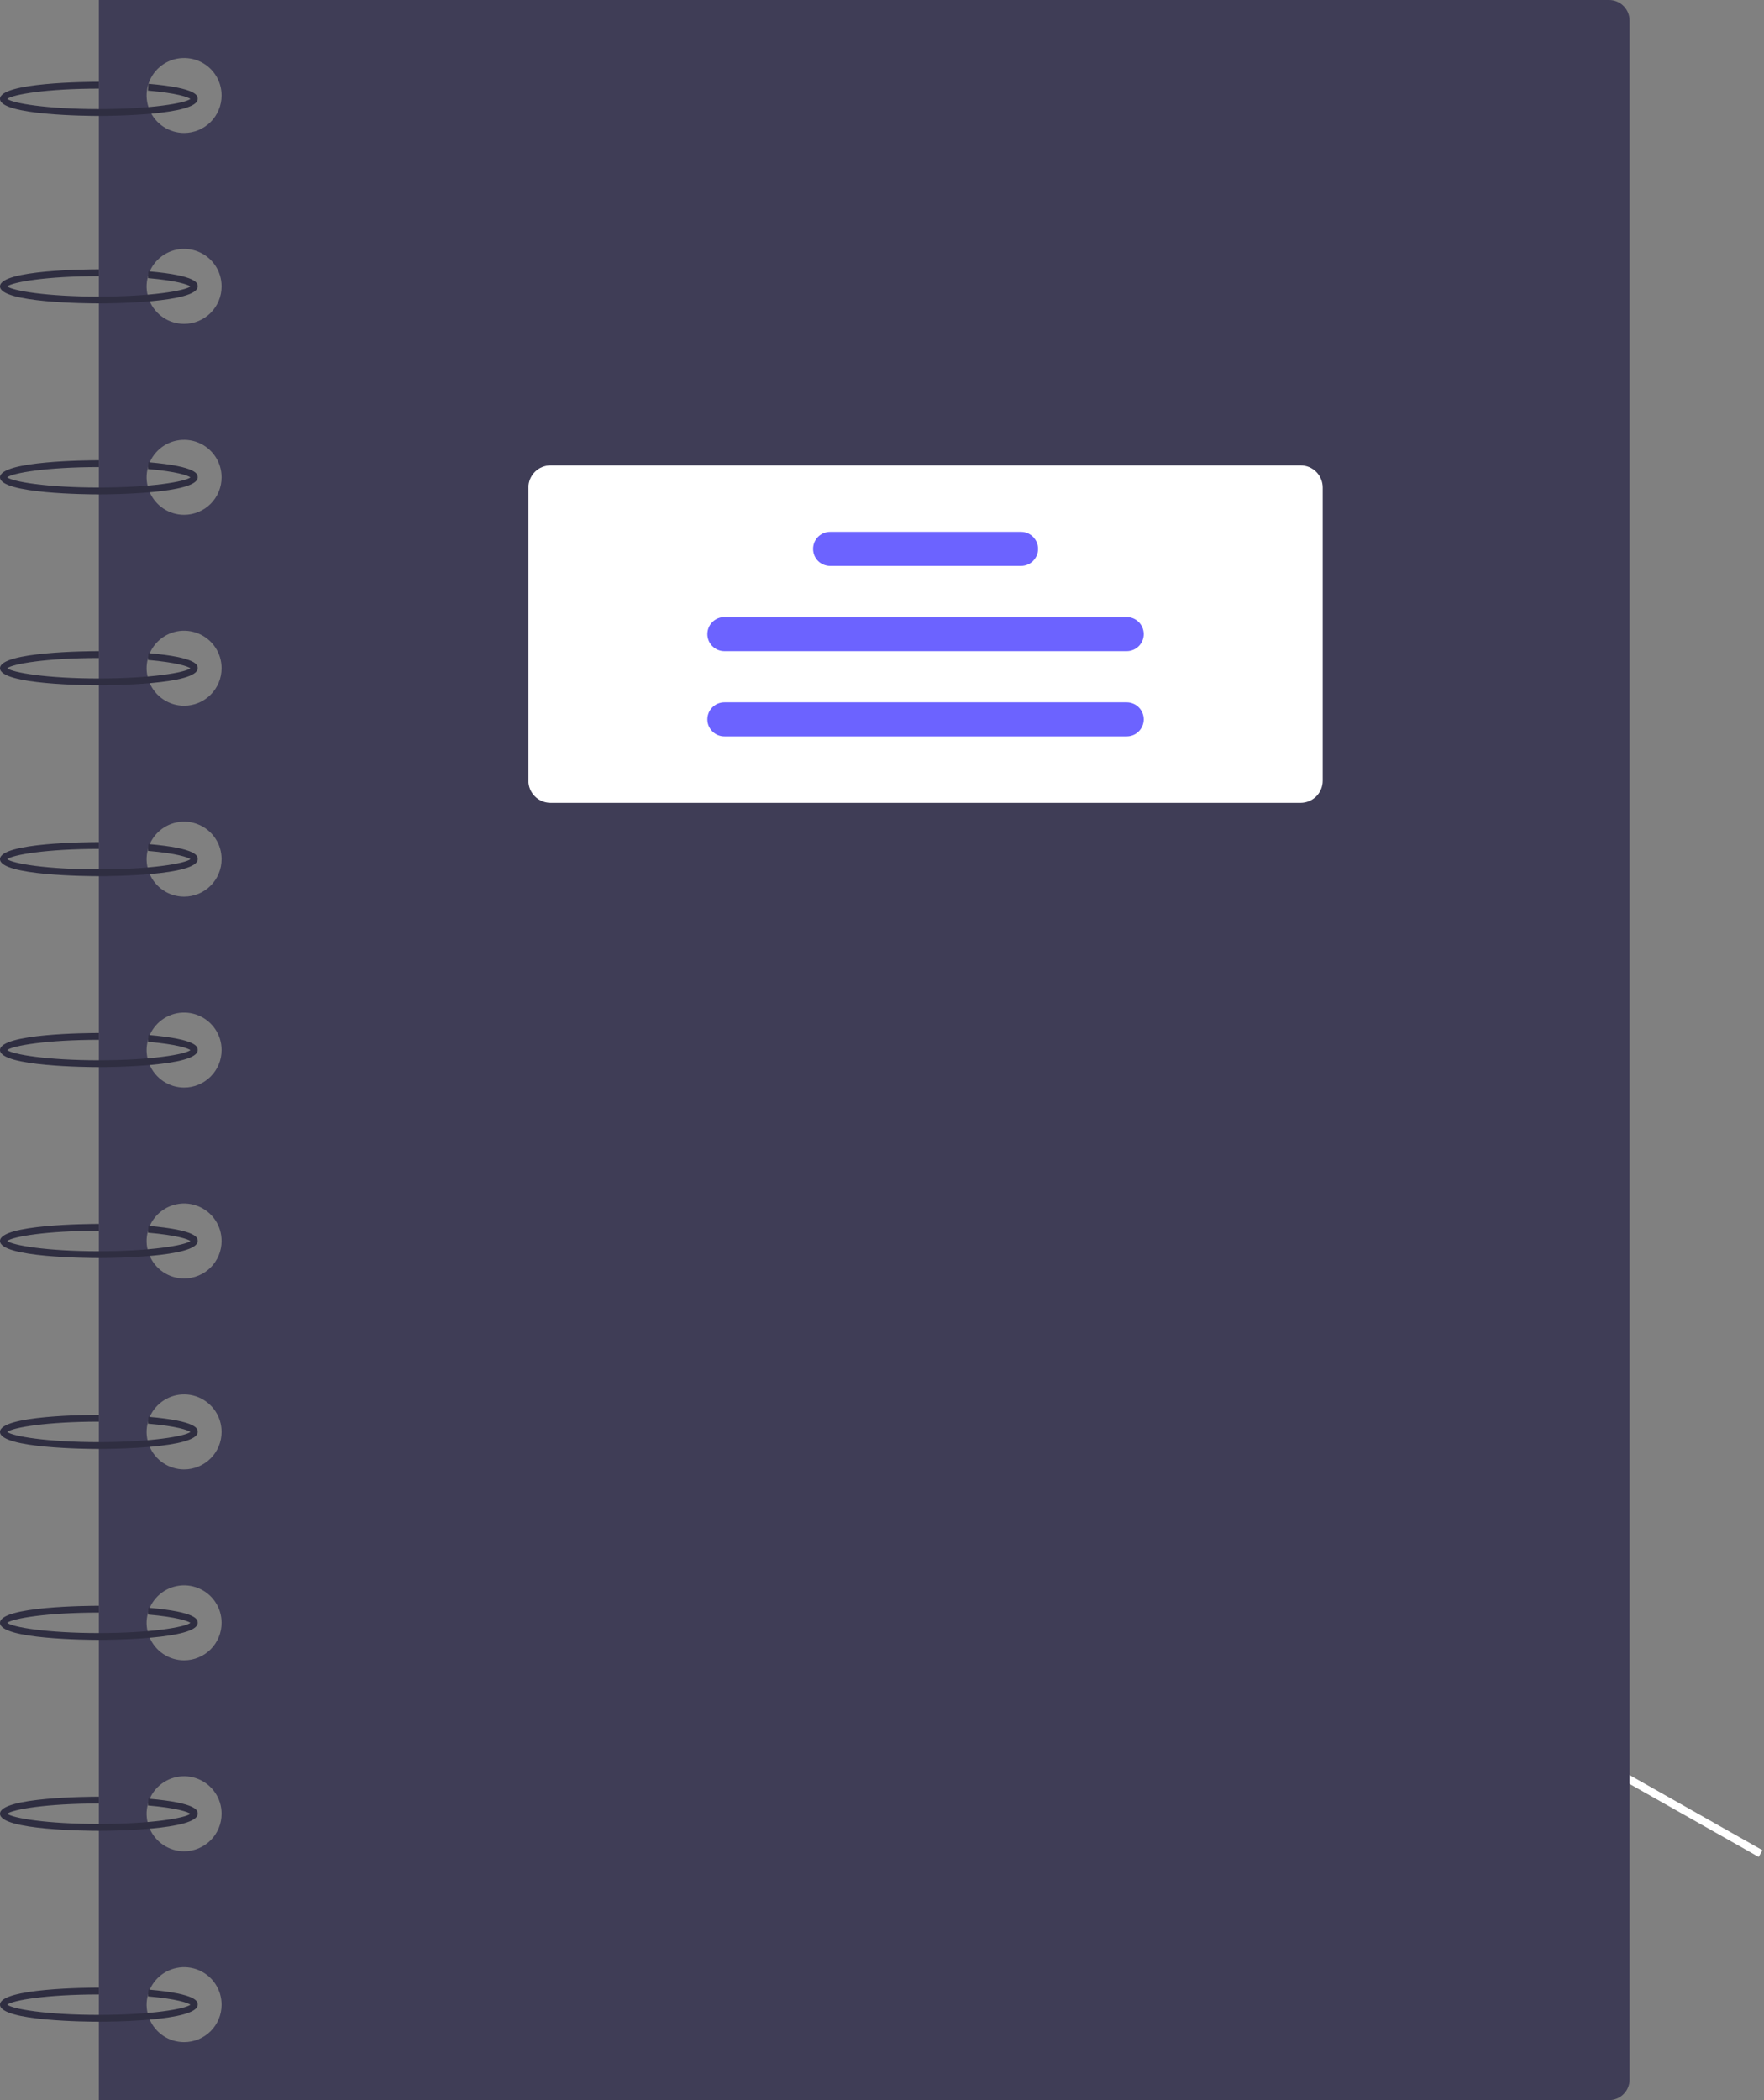 <svg width="42" height="50" viewBox="0 0 42 50" fill="none" xmlns="http://www.w3.org/2000/svg">
<rect x="0" y="0" width="42" height="50" fill="#808080" stroke="none"/>
<path d="M18.184 30.606L18.094 30.766L41.873 44.21L41.963 44.05L18.184 30.606Z" fill="white"/>
<path d="M38.312 0H2.354V50H38.312C38.441 50 38.565 49.949 38.656 49.857C38.748 49.766 38.799 49.642 38.799 49.513V0.487C38.799 0.358 38.748 0.234 38.656 0.143C38.565 0.051 38.441 2.7754e-06 38.312 0V0ZM4.383 48.62C4.207 48.62 4.034 48.568 3.887 48.47C3.741 48.371 3.626 48.232 3.559 48.069C3.491 47.906 3.473 47.726 3.508 47.553C3.542 47.38 3.627 47.221 3.752 47.096C3.877 46.971 4.036 46.886 4.209 46.852C4.382 46.817 4.562 46.835 4.725 46.902C4.888 46.97 5.028 47.084 5.126 47.231C5.224 47.378 5.276 47.551 5.276 47.727C5.276 47.844 5.253 47.961 5.208 48.069C5.163 48.177 5.098 48.276 5.015 48.359C4.932 48.441 4.833 48.507 4.725 48.552C4.617 48.597 4.501 48.62 4.383 48.62V48.62ZM4.383 44.075C4.207 44.075 4.034 44.022 3.887 43.924C3.741 43.826 3.626 43.687 3.559 43.523C3.491 43.36 3.473 43.181 3.508 43.008C3.542 42.834 3.627 42.675 3.752 42.55C3.877 42.426 4.036 42.341 4.209 42.306C4.382 42.272 4.562 42.289 4.725 42.357C4.888 42.425 5.028 42.539 5.126 42.686C5.224 42.833 5.276 43.005 5.276 43.182C5.276 43.299 5.253 43.415 5.208 43.523C5.163 43.632 5.098 43.73 5.015 43.813C4.932 43.896 4.833 43.962 4.725 44.007C4.617 44.052 4.501 44.075 4.383 44.075V44.075ZM4.383 39.529C4.207 39.529 4.034 39.477 3.887 39.379C3.741 39.281 3.626 39.141 3.559 38.978C3.491 38.815 3.473 38.635 3.508 38.462C3.542 38.289 3.627 38.13 3.752 38.005C3.877 37.88 4.036 37.795 4.209 37.761C4.382 37.726 4.562 37.744 4.725 37.812C4.888 37.879 5.028 37.993 5.126 38.14C5.224 38.287 5.276 38.46 5.276 38.636C5.276 38.754 5.253 38.87 5.208 38.978C5.163 39.086 5.098 39.185 5.015 39.268C4.932 39.351 4.833 39.416 4.725 39.461C4.617 39.506 4.501 39.529 4.383 39.529V39.529ZM4.383 34.984C4.207 34.984 4.034 34.931 3.887 34.833C3.741 34.735 3.626 34.596 3.559 34.433C3.491 34.269 3.473 34.09 3.508 33.917C3.542 33.743 3.627 33.584 3.752 33.46C3.877 33.335 4.036 33.25 4.209 33.215C4.382 33.181 4.562 33.198 4.725 33.266C4.888 33.334 5.028 33.448 5.126 33.595C5.224 33.742 5.276 33.914 5.276 34.091C5.276 34.208 5.253 34.324 5.208 34.433C5.163 34.541 5.098 34.639 5.015 34.722C4.932 34.805 4.833 34.871 4.725 34.916C4.617 34.961 4.501 34.984 4.383 34.984V34.984ZM4.383 30.438C4.207 30.438 4.034 30.386 3.887 30.288C3.741 30.19 3.626 30.05 3.559 29.887C3.491 29.724 3.473 29.544 3.508 29.371C3.542 29.198 3.627 29.039 3.752 28.914C3.877 28.789 4.036 28.704 4.209 28.67C4.382 28.635 4.562 28.653 4.725 28.721C4.888 28.788 5.028 28.903 5.126 29.049C5.224 29.196 5.276 29.369 5.276 29.546C5.276 29.663 5.253 29.779 5.208 29.887C5.163 29.995 5.098 30.094 5.015 30.177C4.932 30.26 4.833 30.326 4.725 30.37C4.617 30.415 4.501 30.438 4.383 30.438V30.438ZM4.383 25.893C4.207 25.893 4.034 25.84 3.887 25.742C3.741 25.644 3.626 25.505 3.559 25.342C3.491 25.178 3.473 24.999 3.508 24.826C3.542 24.653 3.627 24.494 3.752 24.369C3.877 24.244 4.036 24.159 4.209 24.124C4.382 24.09 4.562 24.108 4.725 24.175C4.888 24.243 5.028 24.357 5.126 24.504C5.224 24.651 5.276 24.823 5.276 25C5.276 25.117 5.253 25.233 5.208 25.342C5.163 25.45 5.098 25.548 5.015 25.631C4.932 25.714 4.833 25.78 4.725 25.825C4.617 25.87 4.501 25.893 4.383 25.893V25.893ZM4.383 21.347C4.207 21.347 4.034 21.295 3.887 21.197C3.741 21.099 3.626 20.959 3.559 20.796C3.491 20.633 3.473 20.454 3.508 20.28C3.542 20.107 3.627 19.948 3.752 19.823C3.877 19.698 4.036 19.613 4.209 19.579C4.382 19.544 4.562 19.562 4.725 19.63C4.888 19.697 5.028 19.812 5.126 19.959C5.224 20.105 5.276 20.278 5.276 20.454C5.276 20.572 5.253 20.688 5.208 20.796C5.163 20.905 5.098 21.003 5.015 21.086C4.932 21.169 4.833 21.235 4.725 21.279C4.617 21.324 4.501 21.347 4.383 21.347V21.347ZM4.383 16.802C4.207 16.802 4.034 16.75 3.887 16.651C3.741 16.553 3.626 16.414 3.559 16.251C3.491 16.088 3.473 15.908 3.508 15.735C3.542 15.562 3.627 15.403 3.752 15.278C3.877 15.153 4.036 15.068 4.209 15.033C4.382 14.999 4.562 15.017 4.725 15.084C4.888 15.152 5.028 15.266 5.126 15.413C5.224 15.56 5.276 15.732 5.276 15.909C5.276 16.026 5.253 16.142 5.208 16.251C5.163 16.359 5.098 16.457 5.015 16.54C4.932 16.623 4.833 16.689 4.725 16.734C4.617 16.779 4.501 16.802 4.383 16.802V16.802ZM4.383 12.257C4.207 12.257 4.034 12.204 3.887 12.106C3.741 12.008 3.626 11.868 3.559 11.705C3.491 11.542 3.473 11.363 3.508 11.189C3.542 11.016 3.627 10.857 3.752 10.732C3.877 10.607 4.036 10.522 4.209 10.488C4.382 10.454 4.562 10.471 4.725 10.539C4.888 10.606 5.028 10.721 5.126 10.868C5.224 11.014 5.276 11.187 5.276 11.364C5.276 11.481 5.253 11.597 5.208 11.705C5.163 11.814 5.098 11.912 5.015 11.995C4.932 12.078 4.833 12.144 4.725 12.188C4.617 12.233 4.501 12.257 4.383 12.257V12.257ZM4.383 7.711C4.207 7.711 4.034 7.659 3.887 7.561C3.741 7.462 3.626 7.323 3.559 7.16C3.491 6.997 3.473 6.817 3.508 6.644C3.542 6.471 3.627 6.312 3.752 6.187C3.877 6.062 4.036 5.977 4.209 5.942C4.382 5.908 4.562 5.926 4.725 5.993C4.888 6.061 5.028 6.175 5.126 6.322C5.224 6.469 5.276 6.642 5.276 6.818C5.276 6.935 5.253 7.052 5.208 7.16C5.163 7.268 5.098 7.367 5.015 7.45C4.932 7.532 4.833 7.598 4.725 7.643C4.617 7.688 4.501 7.711 4.383 7.711V7.711ZM4.383 3.166C4.207 3.166 4.034 3.113 3.887 3.015C3.741 2.917 3.626 2.778 3.559 2.614C3.491 2.451 3.473 2.272 3.508 2.099C3.542 1.925 3.627 1.766 3.752 1.641C3.877 1.517 4.036 1.431 4.209 1.397C4.382 1.363 4.562 1.38 4.725 1.448C4.888 1.515 5.028 1.63 5.126 1.777C5.224 1.924 5.276 2.096 5.276 2.273C5.276 2.39 5.253 2.506 5.208 2.614C5.163 2.723 5.098 2.821 5.015 2.904C4.932 2.987 4.833 3.053 4.725 3.098C4.617 3.142 4.501 3.166 4.383 3.166V3.166Z" fill="#3F3D56"/>
<path d="M2.354 2.76C2.113 2.76 0 2.748 0 2.354C0 1.959 2.113 1.948 2.354 1.948V2.11C1.109 2.11 0.302 2.25 0.172 2.354C0.302 2.458 1.109 2.597 2.354 2.597C3.596 2.597 4.402 2.459 4.534 2.355C4.471 2.31 4.213 2.217 3.522 2.157L3.536 1.995C4.708 2.096 4.708 2.283 4.708 2.354C4.708 2.748 2.595 2.76 2.354 2.76Z" fill="#2F2E41"/>
<path d="M2.354 7.224C2.113 7.224 0 7.212 0 6.818C0 6.423 2.113 6.412 2.354 6.412V6.574C1.109 6.574 0.302 6.714 0.172 6.818C0.302 6.922 1.109 7.061 2.354 7.061C3.596 7.061 4.402 6.923 4.534 6.819C4.471 6.774 4.213 6.681 3.522 6.621L3.536 6.459C4.708 6.56 4.708 6.748 4.708 6.818C4.708 7.212 2.595 7.224 2.354 7.224Z" fill="#2F2E41"/>
<path d="M2.354 11.77C2.113 11.77 0 11.758 0 11.364C0 10.969 2.113 10.958 2.354 10.958V11.12C1.109 11.12 0.302 11.26 0.172 11.364C0.302 11.468 1.109 11.607 2.354 11.607C3.596 11.607 4.402 11.469 4.534 11.365C4.471 11.32 4.213 11.226 3.522 11.167L3.536 11.005C4.708 11.106 4.708 11.293 4.708 11.364C4.708 11.758 2.595 11.77 2.354 11.77Z" fill="#2F2E41"/>
<path d="M2.354 16.315C2.113 16.315 0 16.304 0 15.909C0 15.515 2.113 15.503 2.354 15.503V15.666C1.109 15.666 0.302 15.805 0.172 15.909C0.302 16.014 1.109 16.153 2.354 16.153C3.596 16.153 4.402 16.014 4.534 15.91C4.471 15.865 4.213 15.772 3.522 15.712L3.536 15.55C4.708 15.652 4.708 15.839 4.708 15.909C4.708 16.304 2.595 16.315 2.354 16.315Z" fill="#2F2E41"/>
<path d="M2.354 20.86C2.113 20.86 0 20.849 0 20.455C0 20.06 2.113 20.049 2.354 20.049V20.211C1.109 20.211 0.302 20.351 0.172 20.455C0.302 20.559 1.109 20.698 2.354 20.698C3.596 20.698 4.402 20.559 4.534 20.455C4.471 20.411 4.213 20.317 3.522 20.258L3.536 20.096C4.708 20.197 4.708 20.384 4.708 20.455C4.708 20.849 2.595 20.86 2.354 20.86Z" fill="#2F2E41"/>
<path d="M2.354 25.406C2.113 25.406 0 25.394 0 25C0 24.605 2.113 24.594 2.354 24.594V24.756C1.109 24.756 0.302 24.896 0.172 25C0.302 25.104 1.109 25.243 2.354 25.243C3.596 25.243 4.402 25.105 4.534 25.001C4.471 24.956 4.213 24.863 3.522 24.803L3.536 24.641C4.708 24.742 4.708 24.929 4.708 25C4.708 25.394 2.595 25.406 2.354 25.406Z" fill="#2F2E41"/>
<path d="M2.354 29.951C2.113 29.951 0 29.94 0 29.545C0 29.151 2.113 29.139 2.354 29.139V29.302C1.109 29.302 0.302 29.441 0.172 29.545C0.302 29.649 1.109 29.789 2.354 29.789C3.596 29.789 4.402 29.65 4.534 29.546C4.471 29.501 4.213 29.408 3.522 29.348L3.536 29.186C4.708 29.288 4.708 29.475 4.708 29.545C4.708 29.94 2.595 29.951 2.354 29.951Z" fill="#2F2E41"/>
<path d="M2.354 34.497C2.113 34.497 0 34.485 0 34.091C0 33.696 2.113 33.685 2.354 33.685V33.847C1.109 33.847 0.302 33.987 0.172 34.091C0.302 34.195 1.109 34.334 2.354 34.334C3.596 34.334 4.402 34.196 4.534 34.092C4.471 34.047 4.213 33.954 3.522 33.894L3.536 33.732C4.708 33.833 4.708 34.02 4.708 34.091C4.708 34.485 2.595 34.497 2.354 34.497Z" fill="#2F2E41"/>
<path d="M2.354 39.042C2.113 39.042 0 39.031 0 38.637C0 38.242 2.113 38.231 2.354 38.231V38.393C1.109 38.393 0.302 38.532 0.172 38.637C0.302 38.741 1.109 38.88 2.354 38.88C3.596 38.88 4.402 38.741 4.534 38.637C4.471 38.593 4.213 38.499 3.522 38.439L3.536 38.278C4.708 38.379 4.708 38.566 4.708 38.637C4.708 39.031 2.595 39.042 2.354 39.042Z" fill="#2F2E41"/>
<path d="M2.354 43.588C2.113 43.588 0 43.576 0 43.182C0 42.788 2.113 42.776 2.354 42.776V42.938C1.109 42.938 0.302 43.078 0.172 43.182C0.302 43.286 1.109 43.425 2.354 43.425C3.596 43.425 4.402 43.287 4.534 43.183C4.471 43.138 4.213 43.045 3.522 42.985L3.536 42.823C4.708 42.924 4.708 43.111 4.708 43.182C4.708 43.576 2.595 43.588 2.354 43.588Z" fill="#2F2E41"/>
<path d="M2.354 48.133C2.113 48.133 0 48.122 0 47.727C0 47.333 2.113 47.322 2.354 47.322V47.484C1.109 47.484 0.302 47.623 0.172 47.727C0.302 47.832 1.109 47.971 2.354 47.971C3.596 47.971 4.402 47.832 4.534 47.728C4.471 47.684 4.213 47.59 3.522 47.53L3.536 47.368C4.708 47.47 4.708 47.657 4.708 47.727C4.708 48.122 2.595 48.133 2.354 48.133Z" fill="#2F2E41"/>
<path d="M30.966 19.115H13.109C12.969 19.115 12.835 19.059 12.736 18.961C12.637 18.862 12.581 18.728 12.581 18.588V11.607C12.581 11.467 12.637 11.333 12.736 11.234C12.835 11.135 12.969 11.08 13.109 11.08H30.966C31.106 11.08 31.24 11.135 31.339 11.234C31.438 11.333 31.493 11.467 31.493 11.607V18.588C31.493 18.728 31.438 18.862 31.339 18.961C31.24 19.059 31.106 19.115 30.966 19.115V19.115Z" fill="white"/>
<path d="M24.31 13.474H19.765C19.657 13.474 19.554 13.431 19.477 13.355C19.401 13.279 19.359 13.176 19.359 13.068C19.359 12.961 19.401 12.857 19.477 12.781C19.554 12.705 19.657 12.662 19.765 12.662H24.31C24.418 12.662 24.521 12.705 24.597 12.781C24.673 12.857 24.716 12.961 24.716 13.068C24.716 13.176 24.673 13.279 24.597 13.355C24.521 13.431 24.418 13.474 24.31 13.474H24.31Z" fill="#6C63FF"/>
<path d="M26.826 15.503H17.248C17.14 15.503 17.037 15.46 16.961 15.384C16.885 15.308 16.842 15.205 16.842 15.097C16.842 14.99 16.885 14.886 16.961 14.81C17.037 14.734 17.14 14.691 17.248 14.691H26.826C26.934 14.691 27.037 14.734 27.113 14.81C27.189 14.886 27.232 14.99 27.232 15.097C27.232 15.205 27.189 15.308 27.113 15.384C27.037 15.46 26.934 15.503 26.826 15.503Z" fill="#6C63FF"/>
<path d="M26.826 17.532H17.248C17.14 17.532 17.037 17.49 16.961 17.413C16.885 17.337 16.842 17.234 16.842 17.127C16.842 17.019 16.885 16.916 16.961 16.84C17.037 16.764 17.14 16.721 17.248 16.721H26.826C26.934 16.721 27.037 16.764 27.113 16.84C27.189 16.916 27.232 17.019 27.232 17.127C27.232 17.234 27.189 17.337 27.113 17.413C27.037 17.49 26.934 17.532 26.826 17.532Z" fill="#6C63FF"/>
</svg>
